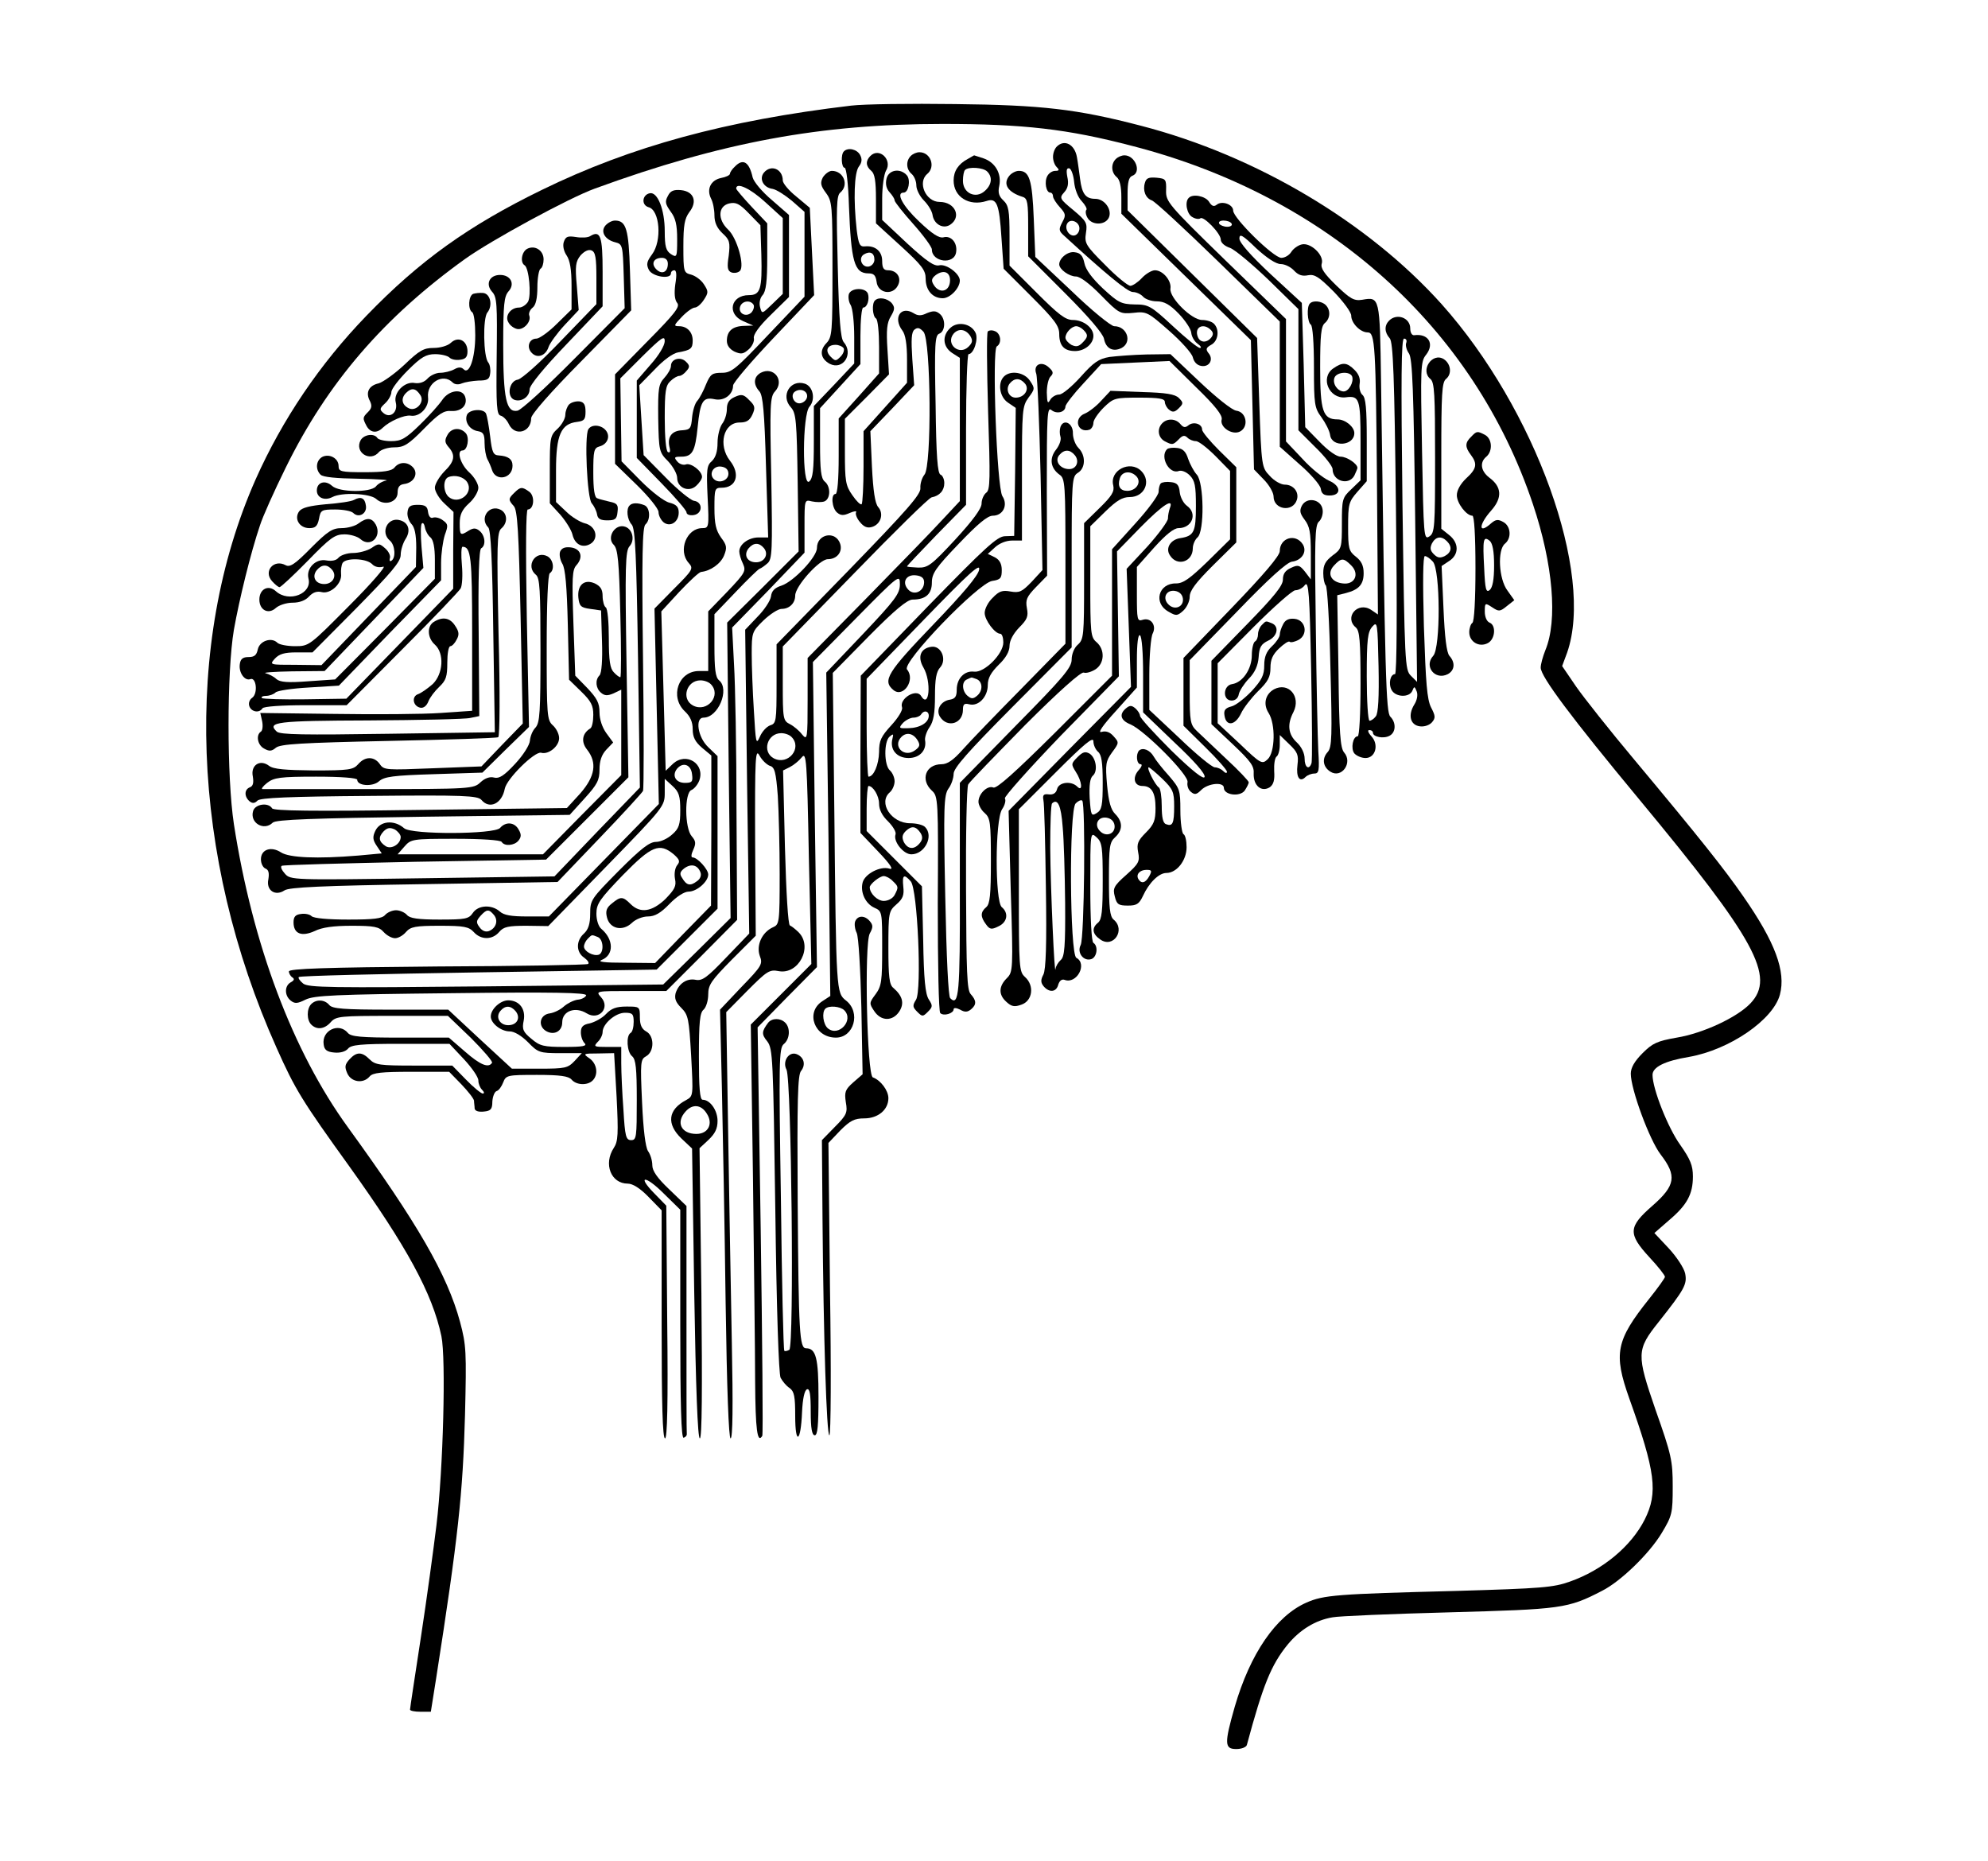 <?xml version="1.0" standalone="no"?>
<!DOCTYPE svg PUBLIC "-//W3C//DTD SVG 20010904//EN"
 "http://www.w3.org/TR/2001/REC-SVG-20010904/DTD/svg10.dtd">
<svg version="1.0" xmlns="http://www.w3.org/2000/svg"
 width="640pt" height="599pt" viewBox="0 0 640 599"
 preserveAspectRatio="xMidYMid meet">

<g transform="translate(0,599) scale(0.1,-0.1)"
fill="#000000" stroke="none">
<path d="M2740 5650 c-404 -48 -708 -131 -995 -271 -236 -115 -394 -228 -565
-405 -150 -155 -271 -334 -357 -527 -234 -528 -209 -1213 67 -1829 60 -135 83
-172 235 -383 184 -257 267 -408 296 -546 15 -71 6 -428 -16 -609 -9 -74 -31
-236 -50 -360 -19 -124 -35 -229 -35 -233 0 -4 15 -7 34 -7 l33 0 17 107 c71
455 86 594 93 848 5 205 4 225 -16 300 -41 152 -138 319 -360 625 -179 246
-308 590 -368 977 -23 150 -23 491 0 626 17 96 54 248 84 336 8 26 45 109 83
186 134 273 316 484 578 672 84 60 334 196 417 226 408 149 726 208 1120 208
259 0 401 -16 611 -71 628 -162 1098 -583 1289 -1153 65 -194 80 -374 40 -470
-8 -20 -15 -45 -15 -56 0 -29 99 -161 317 -424 375 -452 440 -571 358 -657
-43 -45 -152 -96 -237 -110 -63 -11 -78 -18 -110 -50 -26 -26 -38 -47 -38 -66
0 -50 60 -213 96 -260 53 -69 48 -100 -26 -165 -78 -68 -80 -90 -10 -166 28
-30 50 -58 50 -63 0 -4 -23 -36 -51 -71 -107 -134 -115 -176 -64 -320 85 -237
93 -304 50 -390 -44 -87 -136 -163 -241 -200 -53 -19 -91 -22 -364 -30 -387
-10 -429 -13 -485 -38 -97 -43 -180 -163 -230 -335 -34 -119 -33 -136 5 -136
17 0 32 6 34 13 52 193 78 258 132 324 39 47 89 78 144 87 19 4 188 11 375 16
362 10 382 12 492 69 60 30 153 120 193 187 33 55 35 63 35 149 0 83 -4 102
-55 246 -62 180 -62 194 10 284 83 105 92 121 85 156 -4 18 -28 54 -53 81
l-46 49 47 41 c58 49 77 84 77 141 0 35 -8 55 -41 102 -39 54 -89 180 -89 225
0 25 39 45 118 58 130 23 270 119 292 200 20 75 -15 169 -118 317 -61 88 -138
185 -351 440 -78 93 -162 199 -187 235 l-45 66 16 43 c89 254 -102 784 -404
1122 -237 264 -597 478 -967 574 -207 54 -320 67 -599 70 -143 2 -294 0 -335
-5z"/>
<path d="M3402 5518 c-7 -7 -12 -21 -12 -33 0 -12 5 -26 12 -33 9 -9 8 -12 -5
-12 -9 0 -20 -7 -25 -16 -11 -19 -4 -54 9 -54 5 0 9 -5 9 -12 0 -6 10 -22 22
-35 19 -21 20 -26 8 -48 -12 -23 -12 -28 6 -44 132 -121 204 -181 221 -181 11
0 26 -7 33 -15 7 -8 27 -15 44 -15 24 0 42 -10 71 -40 21 -22 39 -49 40 -61 1
-12 10 -28 20 -35 11 -8 14 -14 8 -14 -7 0 -46 32 -87 70 -71 66 -79 70 -123
70 -44 1 -53 6 -102 51 -35 33 -56 61 -60 82 -5 24 -13 33 -31 35 -22 4 -50
-19 -50 -39 0 -16 32 -39 54 -39 13 0 44 -23 81 -61 58 -59 61 -60 104 -56 42
5 47 2 114 -57 39 -34 74 -73 77 -86 4 -16 14 -26 28 -28 26 -4 40 22 22 42
-9 12 -7 17 9 26 23 12 28 49 9 68 -7 7 -24 12 -38 12 -34 0 -106 72 -102 101
4 25 -24 59 -50 59 -10 0 -29 -11 -42 -25 -13 -14 -30 -25 -37 -25 -8 0 -45
30 -82 68 -62 62 -66 69 -61 102 5 32 2 38 -41 74 -44 36 -45 39 -29 57 12 13
15 28 10 50 -4 22 -2 29 7 27 6 -3 13 -22 15 -44 2 -22 12 -49 24 -61 12 -13
19 -26 15 -29 -3 -4 -2 -15 4 -25 13 -24 55 -25 68 -1 13 25 -12 62 -43 62
-31 0 -43 16 -49 65 -3 22 -7 53 -10 69 -7 41 -40 59 -65 34z m73 -263 c0 -11
-7 -21 -16 -23 -18 -3 -33 23 -23 39 10 17 39 5 39 -16z m423 -327 c8 -8 9
-15 1 -25 -15 -18 -36 -16 -43 3 -12 31 18 46 42 22z"/>
<path d="M2717 5503 c-11 -10 -8 -53 2 -53 6 0 12 -55 14 -122 7 -180 17 -218
63 -218 17 0 23 -6 26 -27 4 -37 51 -45 68 -13 14 25 -2 50 -31 50 -14 0 -19
7 -19 30 0 31 -22 50 -55 47 -17 -2 -21 6 -27 53 -11 98 -8 184 7 204 10 13
11 24 4 37 -10 19 -39 25 -52 12z m98 -349 c0 -10 -8 -20 -18 -22 -22 -4 -35
27 -16 39 20 12 34 5 34 -17z"/>
<path d="M2802 5488 c-16 -16 -15 -33 3 -48 11 -9 15 -33 15 -91 l0 -78 80
-73 c68 -62 80 -78 80 -105 0 -37 22 -63 55 -63 24 0 55 33 55 57 0 22 -43 54
-66 49 -16 -4 -40 12 -103 70 l-81 76 0 69 c0 38 6 78 12 89 22 35 -21 77 -50
48z m256 -407 c-4 -31 -35 -36 -52 -8 -9 14 -7 21 7 32 27 19 49 8 45 -24z"/>
<path d="M2932 5488 c-16 -16 -15 -43 3 -58 8 -7 15 -23 15 -37 0 -13 11 -35
24 -48 14 -14 26 -34 28 -46 4 -30 33 -47 56 -33 39 25 17 74 -33 74 -45 0
-72 63 -40 90 28 23 11 70 -25 70 -9 0 -21 -5 -28 -12z"/>
<path d="M3115 5478 c-30 -16 -45 -39 -45 -69 0 -53 50 -84 106 -66 33 11 41
-9 48 -118 l7 -100 90 -90 c74 -74 89 -94 89 -120 0 -38 16 -55 51 -55 31 0
59 23 59 49 0 26 -32 51 -66 51 -24 0 -46 17 -117 88 l-87 87 0 96 c0 82 -3
98 -20 114 -14 13 -18 25 -13 47 8 39 -13 75 -50 88 -16 5 -30 10 -31 10 -1 0
-10 -6 -21 -12z m63 -40 c18 -18 15 -43 -8 -63 -29 -26 -70 -7 -70 33 0 16 3
32 7 35 11 11 58 8 71 -5z m310 -510 c16 -16 15 -23 -4 -42 -12 -12 -20 -13
-35 -6 -10 6 -19 16 -19 23 0 16 20 37 35 37 6 0 16 -5 23 -12z"/>
<path d="M3592 5478 c-16 -16 -15 -43 3 -58 10 -8 15 -31 15 -65 l0 -53 209
-204 208 -203 5 -208 5 -208 31 -32 c18 -18 32 -43 32 -55 0 -43 62 -52 75
-11 8 25 -11 49 -39 49 -12 0 -34 12 -48 28 -26 27 -27 29 -34 236 l-7 208
-209 206 -208 205 0 52 c0 38 4 55 15 59 31 11 10 66 -25 66 -9 0 -21 -5 -28
-12z"/>
<path d="M2366 5454 c-9 -8 -16 -19 -16 -23 0 -5 -13 -11 -29 -14 -33 -7 -47
-36 -32 -66 6 -11 11 -35 11 -54 0 -23 8 -41 26 -58 23 -21 25 -29 20 -72 -6
-38 -4 -49 9 -54 9 -3 21 -1 27 5 16 16 -9 106 -38 133 -34 32 -33 75 3 84 22
5 33 0 64 -32 l37 -38 3 -95 c3 -111 -3 -130 -40 -130 -59 0 -72 -61 -18 -84
l32 -14 -30 -1 c-37 -1 -55 -17 -55 -48 0 -15 9 -27 25 -35 21 -9 28 -8 46 8
11 10 18 26 16 35 -3 11 16 38 54 75 l59 58 0 132 0 132 -55 48 c-31 26 -58
58 -62 73 -11 50 -31 62 -57 35z m98 -115 l56 -51 0 -122 0 -122 -34 -33 c-33
-32 -33 -32 -39 -10 -4 14 0 30 8 39 11 12 15 44 15 124 l0 107 -50 53 c-27
29 -50 56 -50 59 0 22 46 0 94 -44z m-38 -330 c3 -6 0 -17 -7 -25 -18 -17 -44
-2 -36 20 7 18 33 21 43 5z"/>
<path d="M2459 5434 c-16 -20 -1 -48 28 -52 12 -2 39 -19 62 -38 l41 -36 0
-136 0 -137 -116 -122 c-105 -111 -119 -123 -150 -123 -31 0 -37 -4 -51 -37
-8 -21 -21 -45 -28 -53 -8 -8 -15 -33 -17 -54 -3 -35 -6 -39 -31 -41 -34 -1
-49 -21 -42 -53 4 -15 2 -21 -5 -17 -6 4 -10 49 -10 109 0 87 3 105 18 119 10
10 23 17 29 17 6 0 16 7 23 16 11 12 11 18 -2 30 -17 17 -48 9 -48 -14 0 -9
-10 -26 -21 -38 -19 -21 -21 -33 -20 -131 2 -105 3 -109 32 -138 16 -17 29
-41 29 -53 0 -32 37 -48 61 -26 10 9 19 22 19 29 0 19 -36 46 -52 40 -8 -3
-21 1 -28 10 -11 13 -9 15 13 15 36 0 45 17 53 95 8 83 17 98 54 90 31 -7 60
15 60 44 0 9 59 78 131 154 l130 137 -7 140 -7 141 -43 36 c-24 19 -44 43 -44
52 0 37 -38 53 -61 25z"/>
<path d="M2649 5419 c-9 -18 -7 -27 10 -50 20 -27 21 -40 21 -245 0 -205 -1
-219 -20 -239 -23 -24 -18 -50 11 -66 43 -22 78 32 45 70 -10 12 -15 72 -19
243 -5 192 -4 228 8 238 29 24 11 70 -27 70 -9 0 -22 -10 -29 -21z m67 -550
c3 -6 -1 -18 -10 -27 -15 -15 -17 -15 -32 0 -19 19 -11 38 16 38 10 0 22 -5
26 -11z"/>
<path d="M2854 5415 c-4 -17 -1 -32 10 -44 9 -10 16 -21 16 -26 0 -5 27 -39
60 -76 33 -37 60 -74 60 -82 0 -41 72 -50 78 -9 5 30 -16 55 -41 48 -14 -3
-36 11 -78 51 -53 50 -76 93 -50 93 16 0 23 40 11 55 -21 25 -59 19 -66 -10z"/>
<path d="M3250 5425 c-23 -27 -6 -54 43 -69 15 -5 17 -19 17 -98 l0 -93 119
-119 c76 -76 121 -129 125 -146 6 -32 29 -44 57 -30 35 19 17 70 -24 70 -10 0
-72 50 -136 112 l-118 111 -5 123 c-5 126 -14 154 -48 154 -10 0 -23 -7 -30
-15z"/>
<path d="M3686 5402 c-8 -25 2 -50 22 -57 10 -3 106 -92 215 -198 l197 -192 0
-202 0 -201 64 -57 c36 -31 66 -66 68 -78 2 -16 10 -22 28 -22 39 0 38 31 -2
48 -18 8 -57 39 -85 70 l-53 56 0 197 0 197 -194 188 c-186 181 -193 190 -192
226 1 36 -1 38 -31 41 -24 2 -33 -1 -37 -16z"/>
<path d="M2150 5359 c-10 -18 -8 -26 9 -50 16 -21 21 -43 21 -89 0 -58 -1 -60
-20 -48 -16 11 -20 24 -20 74 0 69 -23 127 -48 122 -25 -5 -28 -38 -4 -45 36
-9 44 -108 11 -152 -17 -23 -19 -32 -10 -50 12 -22 71 -31 71 -11 0 6 5 10 11
10 7 0 8 -16 3 -45 -4 -30 -2 -50 6 -60 10 -12 -6 -33 -94 -122 l-106 -108 0
-144 0 -144 70 -68 c39 -38 70 -77 70 -87 0 -11 7 -25 16 -33 21 -17 49 0 49
31 0 18 -7 26 -30 32 -17 4 -57 35 -92 70 l-62 63 -2 133 -2 134 71 71 c62 61
72 68 72 49 0 -14 -19 -46 -45 -75 l-45 -52 0 -124 0 -125 80 -82 c44 -45 80
-87 80 -93 0 -7 10 -11 23 -9 29 4 31 42 1 46 -11 2 -52 35 -91 75 l-71 72 -7
112 -7 113 49 50 c29 31 59 53 77 56 40 7 46 12 46 38 0 27 -18 46 -44 46 -18
0 -17 3 9 30 16 17 35 30 42 30 7 0 20 11 29 25 15 23 15 27 0 50 -9 14 -27
27 -41 31 -24 6 -25 9 -25 91 0 69 4 89 19 110 27 34 15 67 -27 71 -23 2 -34
-2 -42 -19z m0 -218 c0 -27 -19 -36 -37 -18 -18 18 -9 37 18 37 12 0 19 -7 19
-19z"/>
<path d="M3827 5353 c-14 -13 -6 -53 12 -62 10 -6 21 -7 25 -4 9 10 66 -48 66
-68 0 -10 12 -21 30 -27 16 -6 72 -53 125 -104 l95 -93 0 -195 0 -195 55 -55
c30 -29 55 -61 55 -70 0 -39 52 -54 70 -21 5 11 10 22 10 25 0 13 -34 36 -54
36 -13 0 -40 19 -68 48 l-46 47 -5 200 -6 200 -101 93 c-64 60 -100 101 -100
114 0 17 10 12 54 -31 35 -32 64 -51 79 -51 13 0 32 -9 43 -21 13 -14 26 -19
45 -15 21 4 35 -5 82 -52 32 -33 57 -67 57 -78 0 -24 29 -54 53 -54 24 0 26
-40 30 -496 l3 -412 -22 15 c-43 28 -88 -24 -49 -57 12 -10 15 -43 15 -181 0
-98 -4 -169 -9 -169 -16 0 -23 -40 -11 -55 7 -8 23 -15 36 -15 32 0 44 43 19
70 -11 12 -13 20 -7 20 7 0 12 -4 12 -9 0 -13 35 -20 54 -9 20 11 21 42 2 61
-14 14 -17 119 -30 1081 -4 271 -4 271 -61 261 -26 -4 -38 3 -83 46 -39 38
-51 56 -47 70 9 27 -36 70 -65 62 -12 -3 -27 -14 -33 -24 -7 -11 -21 -19 -32
-19 -25 0 -155 128 -155 152 0 20 -36 33 -53 19 -9 -7 -16 -5 -25 10 -12 18
-52 26 -65 12z m138 -83 c3 -5 -3 -10 -14 -10 -11 0 -23 5 -26 10 -3 6 3 10
14 10 11 0 23 -4 26 -10z m464 -1586 c-6 -8 -15 -14 -20 -14 -5 0 -9 64 -9
142 0 121 3 144 18 161 16 18 17 13 20 -128 2 -100 -1 -152 -9 -161z"/>
<path d="M1949 5264 c-17 -20 -1 -46 32 -54 23 -6 24 -9 27 -109 l3 -103 -162
-163 c-89 -90 -171 -165 -183 -167 -36 -7 -46 38 -46 212 0 131 3 156 17 172
22 24 7 53 -27 53 -34 0 -48 -29 -26 -54 16 -17 17 -39 15 -208 -2 -162 0
-188 13 -191 8 -2 20 -14 26 -27 19 -41 72 -27 72 19 0 12 63 84 161 183 l161
164 -4 128 c-4 133 -12 161 -48 161 -10 0 -23 -7 -31 -16z"/>
<path d="M1900 5230 c-7 -5 -28 -6 -46 -3 -26 4 -33 2 -39 -16 -4 -12 0 -30 9
-43 11 -16 16 -46 16 -98 l0 -76 -48 -47 c-26 -26 -56 -47 -65 -47 -24 0 -33
-28 -15 -46 18 -19 45 -9 54 19 4 12 27 44 52 71 l45 48 -6 77 c-6 65 -4 79
12 99 12 13 25 20 35 16 13 -5 16 -23 16 -90 l0 -83 -116 -120 c-65 -68 -125
-121 -137 -123 -28 -4 -37 -55 -11 -65 23 -8 49 10 49 34 0 13 47 70 118 144
l117 123 0 112 c0 114 -7 134 -40 114z"/>
<path d="M1697 5189 c-18 -10 -23 -44 -8 -53 14 -9 22 -96 11 -117 -6 -10 -19
-19 -29 -19 -28 0 -47 -28 -34 -48 5 -10 18 -19 28 -21 21 -4 46 24 39 43 -3
7 2 19 11 26 10 8 15 30 15 66 0 29 5 56 10 59 6 3 10 17 10 30 0 29 -28 47
-53 34z"/>
<path d="M2733 5044 c-3 -9 -1 -25 5 -35 7 -10 12 -57 12 -104 l0 -85 -65 -69
-65 -68 0 -115 c0 -91 -3 -118 -15 -128 -23 -19 -22 216 1 241 20 23 12 65
-15 74 -47 15 -79 -39 -45 -76 17 -19 19 -43 22 -243 l3 -221 -115 -115 -115
-114 5 -476 6 -475 -108 -107 -109 -107 -570 -6 c-505 -5 -572 -4 -589 9 -11
9 -17 18 -14 21 3 4 264 10 579 15 l573 9 98 98 98 98 0 245 0 246 -30 29
c-34 32 -43 95 -15 95 47 0 85 91 50 120 -12 10 -15 36 -15 113 l0 100 68 71
c37 39 72 73 77 75 6 2 17 10 26 18 15 13 16 41 12 274 -5 235 -4 262 12 279
32 35 -4 82 -46 60 -23 -13 -25 -37 -4 -60 11 -13 16 -64 21 -243 l7 -227 -31
0 c-32 0 -62 -22 -62 -45 0 -8 5 -26 12 -40 10 -23 7 -29 -50 -89 l-62 -64 0
-96 0 -96 -30 0 c-66 0 -95 -83 -45 -130 17 -16 25 -34 25 -57 0 -26 8 -41 30
-60 l30 -25 0 -241 -1 -242 -90 -92 -90 -93 -97 1 c-66 0 -90 3 -75 9 40 16
39 66 -1 100 -9 7 -16 28 -16 49 0 32 11 47 85 124 93 95 118 105 164 67 19
-17 21 -23 11 -35 -7 -9 -10 -27 -7 -44 5 -23 -1 -34 -31 -65 -43 -41 -81 -47
-112 -16 -25 25 -32 25 -60 2 -18 -14 -21 -25 -16 -45 9 -37 50 -46 80 -18 12
12 35 21 52 21 22 0 41 11 69 40 23 24 48 40 62 40 26 0 63 32 63 55 0 17 -35
55 -50 55 -6 0 -5 10 2 25 9 20 8 28 -5 43 -23 26 -24 140 -1 149 8 3 20 17
25 30 20 54 -42 94 -85 54 l-23 -22 -7 257 -7 256 58 63 c32 34 63 63 70 64
30 3 63 26 74 53 10 25 9 33 -10 58 -16 23 -21 43 -21 95 0 61 1 65 23 65 48
0 61 44 27 87 -39 50 -21 123 31 123 22 0 32 6 41 25 10 22 9 29 -10 47 -18
19 -25 20 -47 10 -18 -8 -25 -19 -25 -39 0 -16 -7 -37 -15 -47 -8 -11 -15 -39
-15 -61 0 -28 -6 -47 -18 -59 -17 -14 -18 -28 -14 -116 5 -97 4 -100 -17 -100
-51 0 -79 -73 -44 -112 16 -18 14 -22 -47 -83 l-63 -64 7 -314 7 -315 -177
-181 -177 -181 -70 0 c-51 0 -75 4 -88 16 -26 23 -70 21 -87 -5 -13 -19 -24
-21 -107 -21 -70 0 -96 4 -105 15 -7 8 -23 15 -35 15 -12 0 -28 -7 -35 -15
-10 -12 -37 -15 -119 -15 -64 0 -111 4 -118 11 -6 6 -21 9 -34 7 -18 -2 -24
-9 -24 -27 0 -37 26 -47 68 -28 24 12 61 17 119 17 72 0 88 -3 103 -20 10 -11
26 -20 37 -20 10 0 26 9 35 20 15 17 30 20 109 20 78 0 93 -3 109 -20 23 -26
60 -26 82 0 14 17 30 20 88 20 l70 -1 188 193 c186 191 187 193 187 237 l0 44
25 -23 c21 -19 25 -33 25 -78 0 -46 -4 -59 -26 -78 -14 -13 -37 -24 -52 -24
-21 0 -48 -21 -120 -93 -89 -90 -92 -94 -92 -138 0 -33 -6 -51 -20 -64 -26
-23 -26 -60 1 -78 11 -8 17 -17 12 -20 -4 -3 -223 -7 -485 -8 -361 -3 -478 -7
-478 -16 0 -6 5 -15 11 -19 8 -5 6 -10 -5 -16 -20 -11 -21 -42 0 -59 13 -10
21 -10 47 3 28 14 94 17 470 21 327 4 437 2 434 -7 -2 -6 -14 -13 -28 -14 -13
-2 -33 -12 -44 -22 -11 -10 -31 -20 -45 -22 -33 -4 -40 -42 -10 -58 25 -13 50
1 50 29 0 37 42 52 79 29 39 -24 77 18 46 52 -18 20 -17 20 96 20 l114 0 114
114 114 115 -2 353 c0 194 -4 406 -8 470 l-6 118 117 120 116 121 0 86 c0 85
0 85 24 79 14 -3 32 -3 40 0 20 8 21 48 1 64 -12 10 -15 37 -15 124 l0 112 65
71 65 71 0 91 c0 50 4 91 9 91 13 0 21 27 15 45 -8 20 -53 19 -61 -1z m-135
-333 c-2 -9 -11 -17 -21 -19 -21 -4 -35 27 -17 38 19 12 42 0 38 -19z m-253
-246 c0 -22 -31 -33 -47 -17 -17 17 -1 44 24 40 15 -2 23 -10 23 -23z m114
-239 c17 -20 2 -46 -25 -46 -29 0 -41 24 -24 45 16 19 34 19 49 1z m-171 -438
c36 -36 -11 -93 -57 -69 -39 21 -21 81 24 81 12 0 26 -5 33 -12z m-60 -291 c3
-23 0 -27 -23 -27 -30 0 -43 24 -25 46 19 22 45 13 48 -19z m27 -315 c4 -10
-1 -22 -12 -29 -21 -16 -33 -13 -47 11 -9 13 -7 20 7 31 22 16 43 11 52 -13z
m-665 -137 c15 -18 7 -43 -16 -52 -11 -4 -22 1 -30 12 -12 16 -11 21 3 37 20
22 27 22 43 3z m334 -71 c19 -7 21 -50 4 -57 -18 -6 -48 11 -48 26 0 7 5 18
12 25 14 14 12 14 32 6z"/>
<path d="M1523 5044 c-15 -7 -17 -50 -3 -59 6 -3 10 -37 10 -74 0 -73 -19
-128 -37 -110 -8 8 -17 8 -31 0 -11 -6 -32 -11 -45 -11 -13 0 -31 -8 -41 -19
-10 -11 -25 -16 -40 -14 -33 7 -70 -31 -62 -62 8 -31 -17 -53 -39 -35 -14 12
-13 15 5 32 11 10 20 27 20 36 0 10 24 41 53 70 43 43 59 52 88 52 19 0 40 -5
46 -11 6 -6 21 -9 34 -7 18 2 24 9 24 27 0 34 -29 50 -53 28 -10 -10 -35 -17
-56 -17 -32 0 -46 -8 -94 -54 -31 -29 -69 -56 -83 -60 -32 -7 -43 -30 -28 -57
7 -15 6 -23 -6 -35 -18 -18 -18 -20 -5 -45 12 -22 33 -25 52 -6 23 22 70 42
90 39 29 -5 60 27 56 59 -5 47 48 79 79 48 7 -7 19 -8 30 -3 10 4 34 8 53 9
29 0 36 4 38 23 2 13 -1 29 -6 35 -16 18 -18 143 -3 161 18 22 10 61 -14 63
-11 1 -26 -1 -32 -3z m-169 -327 c13 -21 -13 -51 -36 -42 -24 10 -29 32 -11
50 18 18 32 16 47 -8z"/>
<path d="M2817 5023 c-11 -10 -8 -51 3 -58 6 -3 10 -45 10 -92 l0 -85 -65 -73
-65 -72 0 -122 c0 -74 -4 -121 -10 -121 -16 0 -12 -46 5 -60 12 -10 21 -10 41
-1 14 6 23 7 20 2 -3 -5 2 -19 12 -31 13 -16 24 -21 40 -16 28 9 38 43 19 64
-10 12 -16 51 -20 131 l-5 113 71 74 70 74 -6 84 c-4 63 -3 87 7 95 10 8 17 6
29 -7 24 -26 27 -434 3 -460 -8 -10 -14 -29 -13 -43 2 -20 -41 -69 -230 -264
l-233 -239 0 -127 c0 -121 -1 -128 -21 -134 -11 -4 -26 -20 -33 -37 -12 -27
-13 -19 -19 84 -4 62 -7 145 -7 183 0 69 1 72 38 108 21 20 47 37 58 37 25 0
44 18 44 43 0 30 78 117 105 117 29 0 48 23 40 49 -14 44 -75 33 -75 -13 0
-29 -75 -108 -114 -121 -22 -7 -32 -17 -34 -35 -2 -14 -22 -44 -44 -66 l-39
-41 6 -489 7 -489 -74 -77 c-61 -64 -77 -76 -98 -72 -29 6 -55 -12 -65 -43 -4
-17 0 -29 18 -47 23 -23 25 -35 32 -154 7 -130 7 -130 -16 -143 -59 -31 -64
-77 -15 -124 l34 -32 7 -466 c5 -303 11 -467 18 -467 7 0 8 156 5 467 l-6 467
29 27 c21 20 29 36 29 61 0 34 -24 68 -48 68 -9 0 -12 39 -12 139 0 111 3 141
15 151 8 7 15 29 15 49 0 31 10 45 76 112 l77 77 -2 304 c-1 273 1 300 14 276
8 -15 23 -29 33 -33 16 -4 20 -20 26 -97 3 -50 6 -164 6 -252 0 -157 -1 -162
-22 -171 -35 -16 -54 -58 -42 -92 10 -26 7 -32 -59 -100 l-69 -73 6 -252 c3
-139 9 -450 12 -690 4 -279 10 -438 16 -438 7 0 8 107 4 307 -3 170 -9 478
-12 687 l-6 378 68 69 c63 63 71 69 101 63 64 -12 111 78 64 125 -10 10 -23
20 -28 22 -6 2 -12 106 -16 251 l-6 248 22 11 c12 6 29 20 38 31 15 19 17 -6
23 -322 l8 -343 -98 -98 -97 -97 7 -489 c3 -268 7 -566 7 -660 1 -155 7 -201
23 -175 3 5 0 302 -5 661 l-10 654 95 97 96 97 -7 491 -6 491 140 142 c138
140 140 141 140 108 0 -30 -15 -50 -118 -159 l-119 -125 7 -520 6 -521 -26
-17 c-55 -36 -25 -117 44 -117 58 0 81 81 33 119 -32 25 -32 27 -38 605 l-5
450 116 118 c84 85 124 118 141 118 42 0 62 18 62 55 0 29 12 47 86 124 61 64
93 91 110 91 33 0 50 34 31 63 -18 28 -34 471 -18 482 17 10 13 42 -6 49 -9 4
-19 3 -23 -1 -4 -4 -3 -120 1 -258 7 -216 7 -252 -6 -261 -8 -6 -15 -22 -15
-35 0 -16 -28 -54 -85 -116 -77 -83 -88 -91 -120 -90 -19 1 -35 2 -35 4 0 2
43 47 95 101 l95 97 0 243 c0 133 4 242 8 242 17 0 33 50 22 70 -15 29 -57 36
-80 15 -28 -25 -25 -61 5 -81 l25 -16 0 -231 0 -230 -57 -61 c-31 -34 -141
-147 -245 -253 l-188 -191 0 -134 c0 -128 -1 -132 -18 -112 -9 12 -27 27 -39
33 -22 11 -23 17 -23 131 l0 119 232 238 c127 131 238 240 247 242 26 5 41 22
41 46 0 13 -6 25 -12 27 -10 4 -14 60 -16 226 -4 196 -2 223 12 228 20 8 21
48 1 64 -12 10 -21 10 -41 2 -18 -9 -29 -9 -43 0 -41 25 -67 -15 -36 -56 10
-13 15 -44 15 -94 l0 -74 -70 -78 -70 -78 0 -114 c0 -63 -3 -117 -6 -121 -4
-3 -17 10 -30 29 -22 31 -24 46 -24 140 l0 106 71 71 71 72 -5 80 c-4 62 -2
86 11 107 13 22 13 29 3 42 -14 16 -42 21 -54 9z m307 -115 c8 -14 7 -21 -6
-34 -30 -30 -75 9 -48 42 16 18 39 15 54 -8z m-149 -792 c0 -29 -31 -44 -50
-25 -23 23 -9 51 24 47 18 -2 26 -9 26 -22z m-427 -498 c36 -36 -11 -93 -57
-69 -39 21 -21 81 24 81 12 0 26 -5 33 -12z m170 -880 c32 -32 -18 -87 -53
-58 -15 13 -20 51 -8 63 11 11 48 8 61 -5z m-443 -332 c22 -33 5 -66 -33 -66
-49 0 -67 37 -35 72 22 25 50 23 68 -6z"/>
<path d="M4217 5013 c-11 -10 -8 -61 3 -68 6 -4 10 -60 10 -136 0 -122 2 -132
24 -162 13 -18 26 -43 28 -57 5 -41 78 -36 78 6 0 20 -29 44 -54 44 -47 0 -56
26 -56 167 0 104 3 133 15 143 18 15 19 42 3 58 -13 13 -41 16 -51 5z"/>
<path d="M4472 4958 c-16 -16 -15 -38 2 -57 11 -13 15 -120 20 -548 4 -317 3
-533 -3 -533 -15 0 -22 -30 -11 -51 13 -24 58 -25 67 -2 6 15 7 14 14 -3 4
-11 1 -28 -8 -42 -21 -34 -13 -66 18 -70 15 -2 31 4 39 13 12 14 11 21 -3 48
-13 26 -17 78 -23 260 -4 146 -3 227 3 227 6 0 17 -8 26 -18 24 -27 25 -277 1
-303 -31 -34 6 -80 47 -59 22 12 25 37 5 59 -9 11 -15 59 -19 153 l-6 136 24
16 c33 21 32 59 0 84 l-25 20 0 235 c0 200 2 236 15 247 20 16 16 49 -7 64
-37 23 -77 -36 -43 -64 13 -11 15 -48 15 -254 0 -224 -1 -242 -19 -253 -17
-11 -18 -1 -23 275 -5 269 -5 288 13 310 28 36 7 69 -38 63 -8 -1 -13 9 -13
22 0 34 -43 50 -68 25z m55 -72 c-3 -7 1 -23 9 -34 11 -17 15 -115 20 -539 l6
-518 -20 20 c-19 19 -20 37 -27 553 -5 405 -4 532 5 532 7 0 10 -6 7 -14z
m131 -638 c18 -18 15 -36 -7 -48 -15 -7 -23 -6 -35 6 -12 12 -13 20 -6 35 12
22 30 25 48 7z"/>
<path d="M3572 4841 c-35 -6 -51 -17 -93 -64 -28 -31 -59 -57 -69 -57 -11 0
-24 -8 -29 -17 -8 -14 -10 -10 -11 23 0 22 5 45 12 52 10 10 9 16 -4 28 -24
24 -53 11 -42 -19 4 -12 10 -159 14 -327 l6 -305 -35 -38 c-31 -32 -39 -36
-68 -31 -26 5 -37 1 -57 -20 -15 -14 -26 -36 -26 -49 0 -23 33 -67 50 -67 6 0
10 -13 10 -28 0 -37 -61 -98 -94 -94 -31 4 -56 -22 -56 -58 0 -22 -5 -29 -21
-32 -30 -4 -47 -33 -33 -55 24 -38 74 -22 74 22 0 18 4 22 20 18 30 -8 60 24
60 62 0 22 10 40 35 65 23 22 35 43 35 61 0 17 12 39 31 59 26 26 30 36 25 62
-5 27 -1 37 29 68 l36 37 -1 273 c0 243 1 272 15 260 17 -14 45 -7 45 12 1 7
27 41 58 74 l57 62 110 5 110 5 86 -85 c62 -60 85 -90 82 -103 -7 -25 34 -52
59 -39 29 15 21 63 -12 67 -14 2 -64 42 -118 93 l-94 89 -77 -1 c-42 -1 -95
-5 -119 -8z m-428 -1037 c20 -8 21 -38 1 -54 -12 -10 -18 -10 -30 0 -18 15
-20 46 -2 53 6 3 13 6 14 6 1 1 8 -2 17 -5z"/>
<path d="M4292 4804 c-43 -30 -13 -99 40 -93 44 6 48 -4 48 -140 l0 -127 -30
-29 c-29 -27 -30 -33 -30 -110 0 -79 -1 -82 -30 -103 -23 -18 -30 -30 -30 -57
0 -18 4 -36 8 -39 5 -3 12 -121 15 -263 6 -225 5 -259 -9 -274 -19 -21 -15
-48 9 -63 36 -23 73 29 44 62 -12 14 -16 63 -18 261 l-4 245 28 7 c42 11 57
28 57 64 0 24 -7 39 -25 53 -23 18 -25 27 -25 97 0 72 2 80 30 112 l30 34 0
133 c0 100 -3 136 -14 145 -7 6 -11 22 -9 35 3 16 -2 31 -16 45 -25 25 -39 26
-69 5z m61 -26 c6 -18 -11 -48 -27 -48 -20 0 -37 25 -30 44 7 19 50 22 57 4z
m-3 -608 c28 -28 11 -63 -27 -58 -38 4 -52 32 -29 57 24 26 31 26 56 1z"/>
<path d="M3232 4778 c-21 -21 -14 -66 13 -84 l25 -17 -2 -206 -3 -206 -30 -1
c-25 -1 -63 -36 -247 -225 l-217 -224 -1 -253 0 -253 58 -61 c40 -42 50 -59
35 -54 -29 9 -79 -17 -86 -45 -8 -31 9 -68 38 -81 25 -11 25 -13 25 -130 0
-106 -2 -122 -21 -148 -21 -28 -21 -30 -5 -54 22 -34 60 -34 81 -2 17 26 11
50 -19 76 -13 10 -16 36 -16 129 0 114 1 118 26 140 21 18 25 30 22 57 -4 38
2 42 24 17 22 -25 36 -350 17 -381 -12 -19 -11 -24 4 -39 16 -16 18 -16 34 0
16 16 16 20 3 40 -11 17 -16 63 -18 193 l-4 171 -89 89 -89 89 0 72 c0 40 3
73 6 73 15 0 34 -32 34 -57 0 -19 10 -39 29 -57 16 -16 27 -35 24 -42 -8 -22
25 -64 51 -64 43 0 73 59 44 88 -7 7 -28 12 -48 12 -61 0 -104 67 -65 100 8 7
15 23 15 35 0 12 -7 28 -15 35 -19 16 -20 93 -1 109 12 10 13 9 9 -7 -9 -35
14 -62 52 -62 36 0 59 25 53 58 -1 9 5 28 15 42 12 18 17 44 17 99 0 55 4 79
17 93 22 25 3 71 -29 66 -35 -5 -45 -33 -25 -67 26 -45 19 -135 -8 -91 -15 25
-71 -9 -61 -37 3 -8 -12 -33 -34 -57 -34 -37 -40 -50 -40 -87 -1 -40 -17 -79
-34 -79 -3 0 -6 71 -6 158 l0 157 184 190 c148 153 183 184 178 161 -3 -19
-51 -76 -148 -177 -147 -153 -164 -180 -128 -210 32 -27 72 33 44 66 -18 22
229 278 274 285 27 4 31 9 31 35 0 20 -7 33 -22 41 l-23 11 23 21 c14 13 36
22 55 22 l32 0 0 215 c0 205 1 217 21 245 21 28 21 30 5 54 -18 28 -63 35 -84
14z m68 -23 c15 -18 -2 -45 -30 -45 -23 0 -34 28 -19 46 15 18 33 18 49 -1z
m-310 -1069 c0 -22 -28 -39 -65 -40 -31 -1 -33 0 -18 17 9 9 24 17 34 17 10 0
21 5 24 10 9 15 25 12 25 -4z m-36 -79 c9 -15 7 -21 -8 -32 -35 -26 -74 13
-44 43 16 16 38 12 52 -11z m10 -299 c7 -12 6 -21 -3 -32 -18 -22 -38 -20 -51
3 -7 15 -6 24 6 36 19 18 33 16 48 -7z m-90 -154 c19 -18 19 -20 6 -45 -6 -11
-21 -19 -35 -19 -20 0 -45 24 -45 44 0 10 32 36 45 36 7 0 21 -7 29 -16z"/>
<path d="M1424 4703 c-10 -15 -42 -51 -72 -80 -46 -45 -60 -53 -93 -53 -21 0
-41 5 -44 10 -10 16 -43 12 -54 -7 -21 -39 31 -72 59 -38 7 8 29 15 49 15 31
0 45 8 96 60 48 49 64 59 88 57 33 -2 54 20 44 47 -10 26 -52 20 -73 -11z"/>
<path d="M3545 4700 c-16 -18 -40 -36 -52 -41 -39 -15 -24 -65 15 -52 6 3 12
12 12 22 0 9 15 31 33 49 32 31 36 32 115 32 63 0 82 -3 82 -14 0 -7 6 -19 14
-25 11 -9 18 -8 31 5 15 15 15 18 0 33 -12 12 -41 17 -118 19 l-102 4 -30 -32z"/>
<path d="M1832 4688 c-6 -6 -12 -22 -12 -33 0 -12 -11 -32 -25 -45 -24 -22
-25 -29 -25 -132 l0 -108 34 -37 c18 -21 36 -50 39 -64 7 -29 28 -42 51 -33
36 14 28 61 -13 70 -14 4 -41 20 -58 37 l-33 31 0 102 c0 114 16 150 68 156
23 3 27 8 27 33 0 22 -5 31 -20 33 -11 1 -26 -3 -33 -10z"/>
<path d="M1503 4654 c-8 -22 9 -48 36 -52 17 -3 21 -10 21 -38 0 -19 4 -42 9
-52 5 -9 12 -25 15 -35 12 -38 66 -28 66 14 0 21 -14 31 -44 33 -18 1 -22 9
-28 61 -4 33 -10 66 -13 73 -7 18 -55 15 -62 -4z"/>
<path d="M3742 4628 c-18 -18 -14 -46 7 -58 25 -13 27 -13 46 6 12 13 19 14
28 5 6 -6 18 -11 27 -11 9 0 37 -22 63 -48 l47 -48 0 -110 0 -110 -72 -71
c-58 -56 -79 -71 -102 -71 -57 1 -74 -64 -24 -91 24 -14 28 -14 47 3 12 11 21
31 21 45 0 20 20 46 75 101 l75 74 0 121 0 121 -55 54 c-30 30 -55 60 -55 67
0 19 -28 27 -44 14 -10 -8 -16 -8 -26 4 -15 18 -42 19 -58 3z m66 -564 c4 -27
-26 -40 -46 -20 -21 20 -8 48 20 44 14 -2 24 -11 26 -24z"/>
<path d="M3414 4616 c-3 -9 -3 -23 0 -32 3 -9 -3 -27 -14 -41 -23 -29 -18 -60
11 -81 18 -12 19 -31 19 -279 l0 -265 -144 -147 c-79 -80 -163 -167 -186 -193
-31 -35 -50 -48 -69 -48 -51 0 -69 -50 -31 -85 20 -18 21 -28 19 -363 0 -201
3 -348 8 -353 11 -11 43 -1 43 12 0 6 9 5 21 -1 15 -9 24 -8 35 1 18 15 18 28
-1 49 -12 13 -14 70 -15 337 -1 177 2 329 7 338 5 9 88 94 183 191 111 111
180 172 189 169 7 -3 24 2 37 10 30 19 32 64 4 88 -19 16 -20 29 -20 195 l0
178 48 47 c37 36 55 47 79 47 48 0 70 51 37 84 -36 36 -103 2 -90 -47 4 -19
-4 -33 -44 -72 l-50 -49 0 -187 c0 -173 -1 -187 -20 -204 -12 -10 -20 -31 -20
-48 0 -26 -27 -58 -180 -213 l-180 -184 0 -341 c1 -337 -3 -380 -31 -352 -6 6
-12 127 -16 330 -6 288 -4 323 10 344 10 13 17 35 17 48 0 19 46 71 190 216
l190 191 0 274 c0 264 1 276 20 288 25 15 26 56 2 80 -10 10 -18 31 -18 47 1
33 -30 48 -40 21z m46 -91 c16 -19 6 -45 -18 -45 -29 0 -48 26 -32 45 16 19
34 19 50 0z m200 -70 c15 -19 -3 -45 -31 -45 -23 0 -32 15 -24 40 7 24 37 26
55 5z"/>
<path d="M1894 4608 c-13 -21 -4 -222 11 -238 7 -8 15 -24 17 -35 2 -15 11
-20 33 -20 25 0 31 4 33 27 3 23 -1 28 -25 33 -15 4 -34 8 -40 11 -9 2 -13 28
-13 83 0 70 2 79 20 84 26 7 36 33 20 52 -15 18 -46 20 -56 3z"/>
<path d="M1440 4589 c-9 -16 -8 -24 4 -38 23 -26 20 -46 -14 -79 -16 -17 -30
-40 -30 -52 0 -12 14 -35 30 -50 l30 -28 -1 -124 0 -123 -172 -177 -172 -177
-133 -2 c-72 -1 -135 1 -139 4 -3 4 3 7 13 7 11 0 25 5 31 11 6 6 54 13 107
16 l97 6 164 170 165 169 0 56 c0 30 6 71 12 90 11 30 11 35 -6 47 -10 8 -24
11 -31 9 -8 -4 -15 3 -17 18 -2 18 -9 23 -33 23 -24 0 -31 -5 -33 -23 -2 -12
4 -29 12 -38 11 -11 16 -34 16 -77 l-1 -62 -152 -158 -152 -158 -84 1 c-83 0
-84 0 -66 20 14 15 31 20 69 20 l52 0 142 143 c112 114 142 149 142 171 0 15
7 37 15 50 18 27 11 53 -16 61 -40 13 -66 -38 -34 -65 17 -14 20 -56 5 -65 -5
-3 -7 0 -5 8 3 7 -3 21 -14 31 -19 17 -22 18 -45 2 -14 -9 -41 -16 -59 -16
-19 0 -40 -7 -47 -15 -7 -9 -22 -12 -39 -9 -34 7 -66 -25 -58 -58 13 -49 -63
-79 -105 -41 -24 22 -53 7 -53 -27 0 -34 29 -49 53 -27 10 9 34 17 54 17 22 0
41 7 53 20 12 13 25 18 41 14 28 -7 66 28 62 59 -1 12 1 28 5 35 11 17 75 15
94 -3 9 -10 23 -13 37 -9 11 3 -37 -53 -109 -125 -129 -130 -130 -131 -175
-131 -25 0 -51 5 -57 11 -19 19 -57 6 -63 -21 -4 -19 -11 -25 -30 -25 -18 0
-26 -6 -28 -23 -4 -27 16 -55 34 -48 19 7 25 -46 6 -60 -9 -6 -13 -18 -9 -28
7 -18 32 -22 42 -6 4 6 61 10 139 10 l132 0 179 180 c99 99 183 187 188 196 5
9 7 43 4 75 -3 33 -2 59 2 59 27 0 31 -32 31 -276 l0 -252 -102 -7 c-57 -4
-210 -5 -341 -3 l-239 3 6 -27 c3 -15 1 -30 -4 -33 -17 -11 -11 -44 11 -55 16
-9 24 -8 37 3 14 12 81 16 362 22 190 4 349 9 354 12 5 4 6 145 1 332 -6 292
-5 328 9 340 21 18 20 48 -2 60 -37 19 -70 -27 -40 -57 8 -8 13 -106 16 -335
l5 -324 -344 -5 c-270 -4 -347 -3 -358 7 -33 31 -1 35 297 36 163 1 310 4 326
8 l29 6 -2 267 c-2 178 1 268 8 273 16 9 13 41 -5 56 -12 10 -20 10 -35 1 -27
-17 -29 -16 -29 24 0 27 7 43 30 64 17 15 30 38 30 50 0 12 -13 35 -30 50 -28
26 -41 70 -21 70 16 0 23 40 11 55 -18 21 -48 18 -60 -6z m64 -151 c22 -35
-27 -74 -59 -48 -18 15 -20 56 -2 64 22 9 50 1 61 -16z m-118 -178 c9 -8 14
-32 14 -72 l0 -61 -160 -162 -161 -162 -87 -6 c-65 -5 -90 -3 -102 7 -8 8 -24
16 -35 19 -11 2 27 5 85 6 l105 1 159 166 159 166 -6 68 c-3 37 -3 71 1 75 4
4 8 -2 10 -13 2 -11 10 -26 18 -32z m-317 -104 c17 -20 2 -46 -25 -46 -29 0
-41 24 -24 45 16 19 34 19 49 1z"/>
<path d="M4736 4584 c-20 -19 -20 -33 -1 -58 22 -29 19 -45 -15 -76 -18 -17
-30 -38 -30 -54 0 -26 31 -66 50 -66 6 0 10 -63 10 -169 0 -103 -4 -172 -10
-176 -5 -3 -10 -17 -10 -30 0 -31 32 -50 60 -35 24 13 27 58 5 66 -9 4 -15 19
-15 35 0 29 1 29 24 14 21 -14 25 -14 47 4 l24 19 -22 31 c-28 37 -33 131 -8
151 22 18 19 57 -6 70 -16 9 -24 8 -38 -4 -42 -38 -42 -6 0 41 36 41 34 76 -7
106 -27 21 -31 49 -9 67 21 18 19 57 -4 70 -25 13 -27 13 -45 -6z m74 -414 c0
-46 -5 -71 -14 -79 -12 -10 -15 2 -18 71 -5 92 -3 104 18 87 9 -8 14 -33 14
-79z"/>
<path d="M3757 4544 c-24 -24 7 -82 38 -70 9 3 24 -3 35 -14 17 -17 20 -34 20
-99 0 -83 -6 -96 -49 -103 -32 -4 -50 -32 -35 -55 23 -38 74 -22 74 22 0 12 7
28 15 35 23 19 21 177 -2 202 -10 11 -22 34 -28 51 -7 23 -17 33 -35 35 -14 2
-29 0 -33 -4z"/>
<path d="M1037 4519 c-20 -12 -22 -40 -5 -57 8 -8 52 -12 123 -13 60 -1 100
-4 88 -6 -12 -2 -27 -11 -33 -19 -18 -20 -118 -19 -141 2 -22 20 -49 12 -49
-15 0 -23 25 -34 50 -21 30 16 121 12 141 -6 26 -24 69 -11 69 20 0 18 6 26
21 28 31 4 46 32 30 52 -17 20 -45 21 -61 1 -9 -11 -34 -15 -96 -15 -77 0 -84
2 -84 20 0 25 -30 41 -53 29z"/>
<path d="M3737 4434 c-4 -4 -7 -16 -7 -27 0 -11 -34 -57 -75 -102 l-75 -83 0
-204 0 -203 -183 -183 c-129 -128 -188 -181 -199 -177 -19 8 -48 -20 -48 -46
0 -10 9 -27 20 -36 18 -16 20 -30 20 -154 0 -109 -3 -139 -15 -149 -19 -16
-19 -31 -1 -55 12 -17 18 -18 40 -7 29 13 34 43 11 62 -22 19 -22 280 1 315 9
13 13 29 9 35 -3 5 78 96 180 202 l187 191 -3 201 -3 201 76 78 c72 73 108 96
94 61 -3 -9 -6 -23 -6 -33 0 -9 -30 -50 -66 -90 l-67 -72 7 -190 7 -190 -197
-199 -197 -200 7 -259 c8 -254 7 -260 -13 -280 -26 -26 -27 -53 -1 -76 16 -15
26 -17 48 -9 36 12 43 61 12 89 -19 17 -20 29 -20 279 l0 261 120 120 c91 91
120 115 120 99 0 -12 7 -27 15 -34 11 -9 15 -34 15 -99 0 -74 -3 -88 -19 -98
-18 -11 -19 -8 -23 48 -2 41 1 64 10 72 17 14 11 57 -10 71 -14 8 -22 6 -39
-11 -21 -21 -21 -23 -6 -47 20 -30 24 -67 5 -48 -19 19 -59 15 -65 -8 -3 -13
-13 -19 -27 -17 -16 2 -20 -2 -17 -18 3 -11 6 -137 8 -280 3 -187 0 -266 -8
-282 -9 -17 -9 -26 1 -38 18 -21 41 -19 47 6 4 12 11 18 20 15 39 -15 75 51
38 71 -21 12 -24 476 -2 497 8 8 17 12 21 9 11 -11 7 -443 -5 -465 -13 -25 10
-54 35 -45 18 7 22 42 6 52 -6 4 -10 76 -10 182 0 175 0 176 20 158 18 -16 20
-31 20 -140 0 -97 -3 -125 -15 -135 -21 -17 -19 -36 7 -54 42 -30 83 31 43 64
-12 10 -15 38 -15 130 0 104 2 119 20 135 25 23 25 50 0 75 -14 14 -21 39 -26
93 -6 68 -4 77 16 105 23 31 23 32 5 52 -12 14 -25 18 -39 14 -13 -4 4 21 47
68 l67 75 0 87 c0 56 4 85 10 81 6 -4 10 -57 10 -127 l0 -121 101 -97 c64 -60
100 -101 97 -111 -3 -9 -37 17 -107 85 -55 55 -101 105 -101 112 0 6 -7 17
-15 24 -12 10 -18 10 -30 0 -23 -19 -18 -39 15 -52 47 -21 189 -164 183 -186
-2 -10 2 -24 11 -31 12 -10 18 -9 33 6 22 22 73 27 73 7 0 -23 51 -30 67 -9 7
11 13 22 13 27 0 4 -32 38 -72 75 -40 38 -82 78 -95 90 -21 20 -23 31 -23 125
l0 103 153 157 c101 105 160 158 176 160 32 4 50 32 35 56 -23 36 -74 21 -74
-22 0 -15 -52 -76 -155 -183 l-155 -161 0 -109 0 -109 70 -69 c39 -38 70 -74
70 -79 0 -6 -5 -5 -12 2 -7 7 -19 12 -27 12 -9 0 -60 42 -113 93 l-98 92 0
113 c0 62 5 122 11 133 13 26 -6 52 -32 44 -18 -6 -19 0 -19 82 l0 88 56 63
c37 41 63 62 78 62 44 0 62 47 27 72 -11 8 -21 27 -23 43 -2 24 -9 31 -28 33
-14 2 -29 0 -33 -4z m-316 -1105 c4 -41 7 -151 8 -245 1 -141 -2 -174 -14
-184 -8 -7 -16 -20 -17 -29 -3 -31 -16 256 -17 390 0 75 2 139 6 143 18 17 29
-7 34 -75z m167 5 c4 -27 -26 -40 -46 -20 -21 20 -8 48 20 44 14 -2 24 -11 26
-24z"/>
<path d="M1656 4404 c-20 -19 -20 -23 -2 -43 12 -13 16 -83 22 -358 l7 -342
-67 -69 -66 -69 -157 -6 c-149 -6 -157 -6 -170 13 -18 26 -48 26 -70 0 -16
-18 -30 -20 -143 -20 -92 1 -130 4 -144 15 -29 22 -60 2 -52 -35 3 -19 1 -30
-9 -34 -19 -7 -19 -30 -2 -45 10 -8 17 -7 26 2 9 9 102 13 360 15 304 3 349 1
361 -13 26 -31 66 -12 75 36 6 32 96 121 117 116 24 -7 58 21 58 47 0 13 -9
31 -20 41 -19 17 -20 31 -20 251 0 144 4 235 10 239 16 10 12 43 -7 54 -39 21
-72 -31 -38 -59 13 -10 15 -50 15 -243 0 -200 -2 -233 -16 -249 -10 -10 -17
-29 -18 -42 -1 -14 -21 -46 -47 -74 -36 -39 -52 -49 -68 -45 -14 4 -30 -2 -44
-15 -22 -21 -31 -22 -357 -22 -184 0 -339 0 -345 0 -5 0 1 9 15 20 22 17 41
20 158 20 80 0 132 -4 132 -10 0 -20 50 -23 70 -5 17 15 45 19 177 23 l156 5
75 74 75 73 -7 350 c-4 226 -3 350 3 350 20 0 24 43 5 57 -23 17 -29 16 -48
-3z"/>
<path d="M1140 4381 c-8 -5 -49 -11 -90 -14 -53 -5 -78 -11 -87 -23 -17 -24 1
-54 33 -54 19 0 26 6 31 30 5 28 8 30 52 30 26 0 52 -5 58 -11 18 -18 45 -2
41 23 -3 25 -16 31 -38 19z"/>
<path d="M4191 4362 c-8 -16 -6 -25 9 -45 16 -21 20 -40 20 -109 l0 -83 -19
25 c-17 21 -22 23 -45 12 -18 -8 -26 -19 -26 -38 0 -19 -28 -54 -115 -143
l-115 -118 0 -102 0 -102 69 -65 c58 -55 69 -70 67 -95 -1 -38 25 -60 52 -43
12 9 16 23 14 52 -1 22 2 43 8 47 5 3 10 20 10 37 l0 32 31 -30 c26 -25 30
-34 26 -66 -5 -40 7 -58 26 -39 6 6 19 11 28 11 15 0 17 9 13 73 -2 39 -6 219
-8 399 -4 281 -3 328 10 339 8 7 14 24 12 38 -4 34 -51 43 -67 13z m31 -829
c-8 -23 -22 -13 -22 15 0 17 -10 38 -25 52 -28 26 -32 58 -11 98 25 50 -16 98
-63 73 -28 -16 -35 -48 -17 -76 23 -36 21 -127 -3 -149 -18 -17 -22 -15 -90
50 l-71 66 0 97 0 96 117 118 c64 64 124 117 133 117 10 0 24 7 31 17 12 14
15 -26 20 -273 3 -159 4 -295 1 -301z"/>
<path d="M4131 3981 c-6 -11 -11 -26 -11 -34 0 -7 -11 -24 -25 -37 -18 -17
-25 -34 -25 -62 0 -31 -8 -47 -40 -82 -23 -24 -52 -47 -66 -50 -19 -5 -25 -12
-22 -29 5 -36 34 -33 53 6 8 18 34 51 55 72 32 31 40 46 40 75 0 27 7 43 28
63 16 15 31 25 34 21 4 -3 16 0 28 6 32 17 24 64 -12 68 -18 2 -30 -3 -37 -17z"/>
<path d="M4062 3978 c-7 -7 -12 -20 -12 -29 0 -10 -4 -21 -10 -24 -5 -3 -10
-23 -10 -44 0 -45 -30 -88 -63 -93 -30 -4 -32 -53 -2 -53 12 0 21 8 23 20 2
11 17 34 32 50 20 20 30 43 32 70 2 32 8 42 31 53 30 14 36 46 11 56 -20 8
-18 8 -32 -6z"/>
<path d="M2027 4363 c-12 -11 -8 -46 7 -62 11 -13 15 -101 20 -431 l6 -415
-138 -143 -137 -143 -425 -6 c-419 -6 -425 -6 -443 15 -10 11 -15 22 -10 25 4
3 198 8 430 13 l421 7 133 133 132 132 -6 364 c-5 316 -4 365 10 380 17 19 10
53 -13 62 -33 13 -63 -34 -38 -58 13 -13 17 -53 21 -221 3 -113 3 -205 0 -205
-3 0 -13 7 -21 16 -12 12 -16 37 -16 109 0 52 -4 97 -10 100 -5 3 -10 20 -10
36 0 22 -7 32 -25 41 -34 15 -57 -5 -53 -46 3 -27 8 -32 38 -36 l35 -5 3 -99
c2 -59 -1 -103 -8 -110 -15 -15 -12 -42 5 -56 12 -10 21 -10 40 -2 l25 12 0
-138 0 -137 -126 -127 -126 -128 -234 0 -234 0 22 25 c21 24 25 25 164 25 84
0 145 -4 149 -10 9 -15 41 -12 54 4 9 11 10 20 1 35 -13 25 -42 27 -60 6 -18
-21 -286 -22 -309 -1 -32 28 -78 24 -93 -9 -9 -19 -8 -29 5 -48 l16 -24 -76
-7 c-133 -11 -221 -7 -248 10 -32 21 -65 10 -65 -22 0 -14 7 -27 15 -30 10 -4
12 -15 9 -34 -8 -36 22 -56 52 -36 15 10 121 15 449 20 l430 7 135 141 c74 77
137 146 140 152 3 6 3 199 0 429 -4 328 -2 421 8 429 17 15 15 55 -4 62 -20 8
-39 8 -47 -1z m-737 -1067 c0 -23 -30 -41 -48 -30 -23 15 -25 29 -7 48 12 12
21 13 36 6 10 -6 19 -17 19 -24z"/>
<path d="M1154 4305 c-10 -8 -35 -15 -54 -15 -30 0 -45 -10 -99 -64 -52 -53
-68 -63 -82 -55 -38 20 -72 -20 -43 -52 10 -11 20 -19 24 -19 4 0 45 38 91 85
72 74 87 85 118 85 19 0 42 -7 51 -15 32 -29 70 7 50 46 -13 23 -29 24 -56 4z"/>
<path d="M1803 4214 c-3 -9 0 -26 7 -38 10 -15 15 -73 18 -198 l4 -176 39 -38
c32 -31 39 -45 39 -75 0 -21 -4 -41 -10 -44 -26 -16 -30 -43 -10 -68 33 -42
26 -86 -22 -141 l-43 -47 -471 -6 c-351 -5 -473 -3 -478 5 -12 20 -54 14 -61
-8 -12 -39 35 -66 63 -38 10 10 129 14 484 19 l472 6 48 53 c41 45 48 59 48
93 0 28 7 48 22 64 l22 23 -22 30 c-13 18 -22 44 -22 67 0 30 -8 45 -39 78
l-39 40 -6 169 c-5 147 -4 172 10 187 23 26 14 53 -19 57 -18 2 -29 -2 -34
-14z"/>
<path d="M1398 3989 c-24 -13 -23 -52 2 -74 31 -28 27 -94 -7 -127 -16 -14
-36 -28 -46 -32 -23 -7 -18 -39 6 -44 10 -2 20 5 26 20 5 13 21 34 35 47 22
21 26 33 26 78 0 29 4 53 10 53 5 0 14 9 20 21 9 16 8 26 -5 45 -16 25 -39 30
-67 13z"/>
<path d="M3667 3574 c-11 -12 -8 -44 5 -44 6 0 4 -8 -7 -20 -20 -23 -14 -50
13 -50 29 0 42 -21 42 -71 0 -40 -5 -53 -31 -79 -26 -26 -30 -36 -25 -63 6
-30 2 -37 -38 -73 -41 -36 -44 -44 -37 -70 6 -25 12 -29 42 -29 28 0 36 5 48
30 20 44 52 75 76 75 33 0 65 40 65 83 0 20 -4 39 -10 42 -5 3 -10 38 -10 76
0 66 -2 71 -37 112 -21 23 -43 51 -49 62 -12 21 -35 30 -47 19z m75 -91 c34
-33 38 -42 38 -88 0 -56 -5 -66 -26 -58 -10 3 -14 22 -14 58 0 30 -4 56 -9 60
-12 7 -41 65 -33 65 3 0 23 -17 44 -37z m-42 -313 c-12 -22 -25 -26 -35 -10
-9 15 4 30 26 30 17 0 18 -3 9 -20z"/>
<path d="M2753 3024 c-3 -8 -1 -25 5 -37 6 -13 12 -115 15 -239 l4 -216 -30
-26 c-26 -23 -29 -31 -24 -64 6 -33 3 -41 -35 -79 l-42 -43 2 -262 c3 -367 13
-688 22 -688 5 0 6 212 2 471 l-5 470 38 40 c32 32 46 39 77 39 45 0 78 28 78
65 0 25 -25 58 -50 67 -19 6 -28 430 -10 463 11 20 11 27 0 40 -16 19 -39 19
-47 -1z"/>
<path d="M1002 2758 c-15 -15 -15 -51 0 -66 18 -18 43 -15 63 8 17 19 31 20
198 20 l179 0 74 -71 c40 -40 71 -76 68 -80 -11 -18 -38 -7 -87 36 l-52 45
-156 0 c-127 0 -159 3 -169 15 -29 35 -85 8 -78 -37 2 -17 10 -24 34 -26 19
-2 36 3 44 12 10 13 40 16 170 16 l157 0 47 -50 c25 -27 46 -57 46 -68 0 -10
5 -23 12 -30 7 -7 8 -12 2 -12 -5 0 -30 20 -54 45 l-44 45 -123 0 c-110 0
-125 2 -143 20 -25 25 -42 25 -65 0 -15 -17 -16 -24 -7 -45 13 -29 52 -34 72
-10 10 12 38 15 134 15 l122 0 39 -40 c22 -23 40 -46 41 -53 0 -7 2 -18 2 -25
1 -8 12 -12 30 -10 22 2 27 8 27 32 1 16 7 32 14 34 7 2 16 15 21 28 9 23 13
24 109 24 75 0 101 -4 111 -15 15 -18 51 -20 68 -3 19 19 14 54 -10 71 -22 15
-21 16 28 16 l51 1 8 -140 c6 -120 5 -144 -9 -165 -34 -52 -9 -115 45 -115 16
0 40 -15 67 -43 l42 -43 0 -367 c0 -255 3 -367 11 -367 7 0 10 112 7 375 l-3
374 -38 39 c-58 59 -30 60 30 0 l53 -52 0 -369 c0 -258 3 -368 11 -365 6 2 10
7 10 11 -1 4 -1 171 -1 371 l0 364 -55 53 c-39 37 -55 60 -55 78 0 15 -6 35
-14 46 -8 13 -15 67 -19 157 -6 130 -5 138 13 148 27 15 27 66 0 80 -14 8 -20
21 -20 45 0 35 -1 35 -43 35 -33 0 -49 -6 -66 -24 -12 -13 -36 -26 -52 -30
-22 -4 -29 -11 -29 -29 0 -13 5 -28 12 -35 9 -9 -5 -12 -64 -12 -68 0 -80 3
-107 26 -27 22 -31 31 -25 59 7 37 -14 65 -50 65 -25 0 -56 -28 -56 -52 0 -22
33 -48 61 -48 15 0 38 -14 59 -35 32 -33 37 -35 104 -35 l69 0 -23 -25 c-22
-23 -30 -25 -113 -25 l-89 0 -103 95 -102 95 -185 0 c-153 0 -188 3 -198 15
-15 18 -42 19 -58 3z m658 -23 c17 -21 5 -45 -24 -45 -27 0 -42 26 -25 46 15
18 33 18 49 -1z m380 -34 c0 -17 -4 -33 -10 -36 -15 -9 -12 -61 5 -75 12 -10
15 -39 15 -141 0 -119 -1 -129 -18 -129 -17 0 -20 12 -25 98 -4 53 -7 121 -7
150 l0 52 -46 0 c-41 0 -44 1 -30 16 9 8 16 23 16 32 0 26 41 62 72 62 24 0
28 -4 28 -29z"/>
<path d="M2473 2698 c-21 -28 -22 -37 -3 -60 18 -24 19 -51 26 -544 4 -321 11
-527 17 -539 6 -11 18 -26 29 -33 15 -11 18 -27 18 -90 0 -95 18 -86 22 12 2
44 8 71 16 74 9 3 12 -16 12 -72 0 -54 4 -76 13 -76 9 0 12 31 12 123 0 125
-8 157 -40 157 -21 0 -24 47 -27 471 -2 331 0 409 11 422 16 20 9 45 -15 54
-25 9 -46 -24 -32 -50 16 -31 25 -892 9 -902 -7 -4 -14 -5 -16 -3 -3 2 -8 222
-11 489 -7 444 -6 485 9 498 20 16 22 52 5 69 -16 16 -43 15 -55 0z"/>
</g>
</svg>
